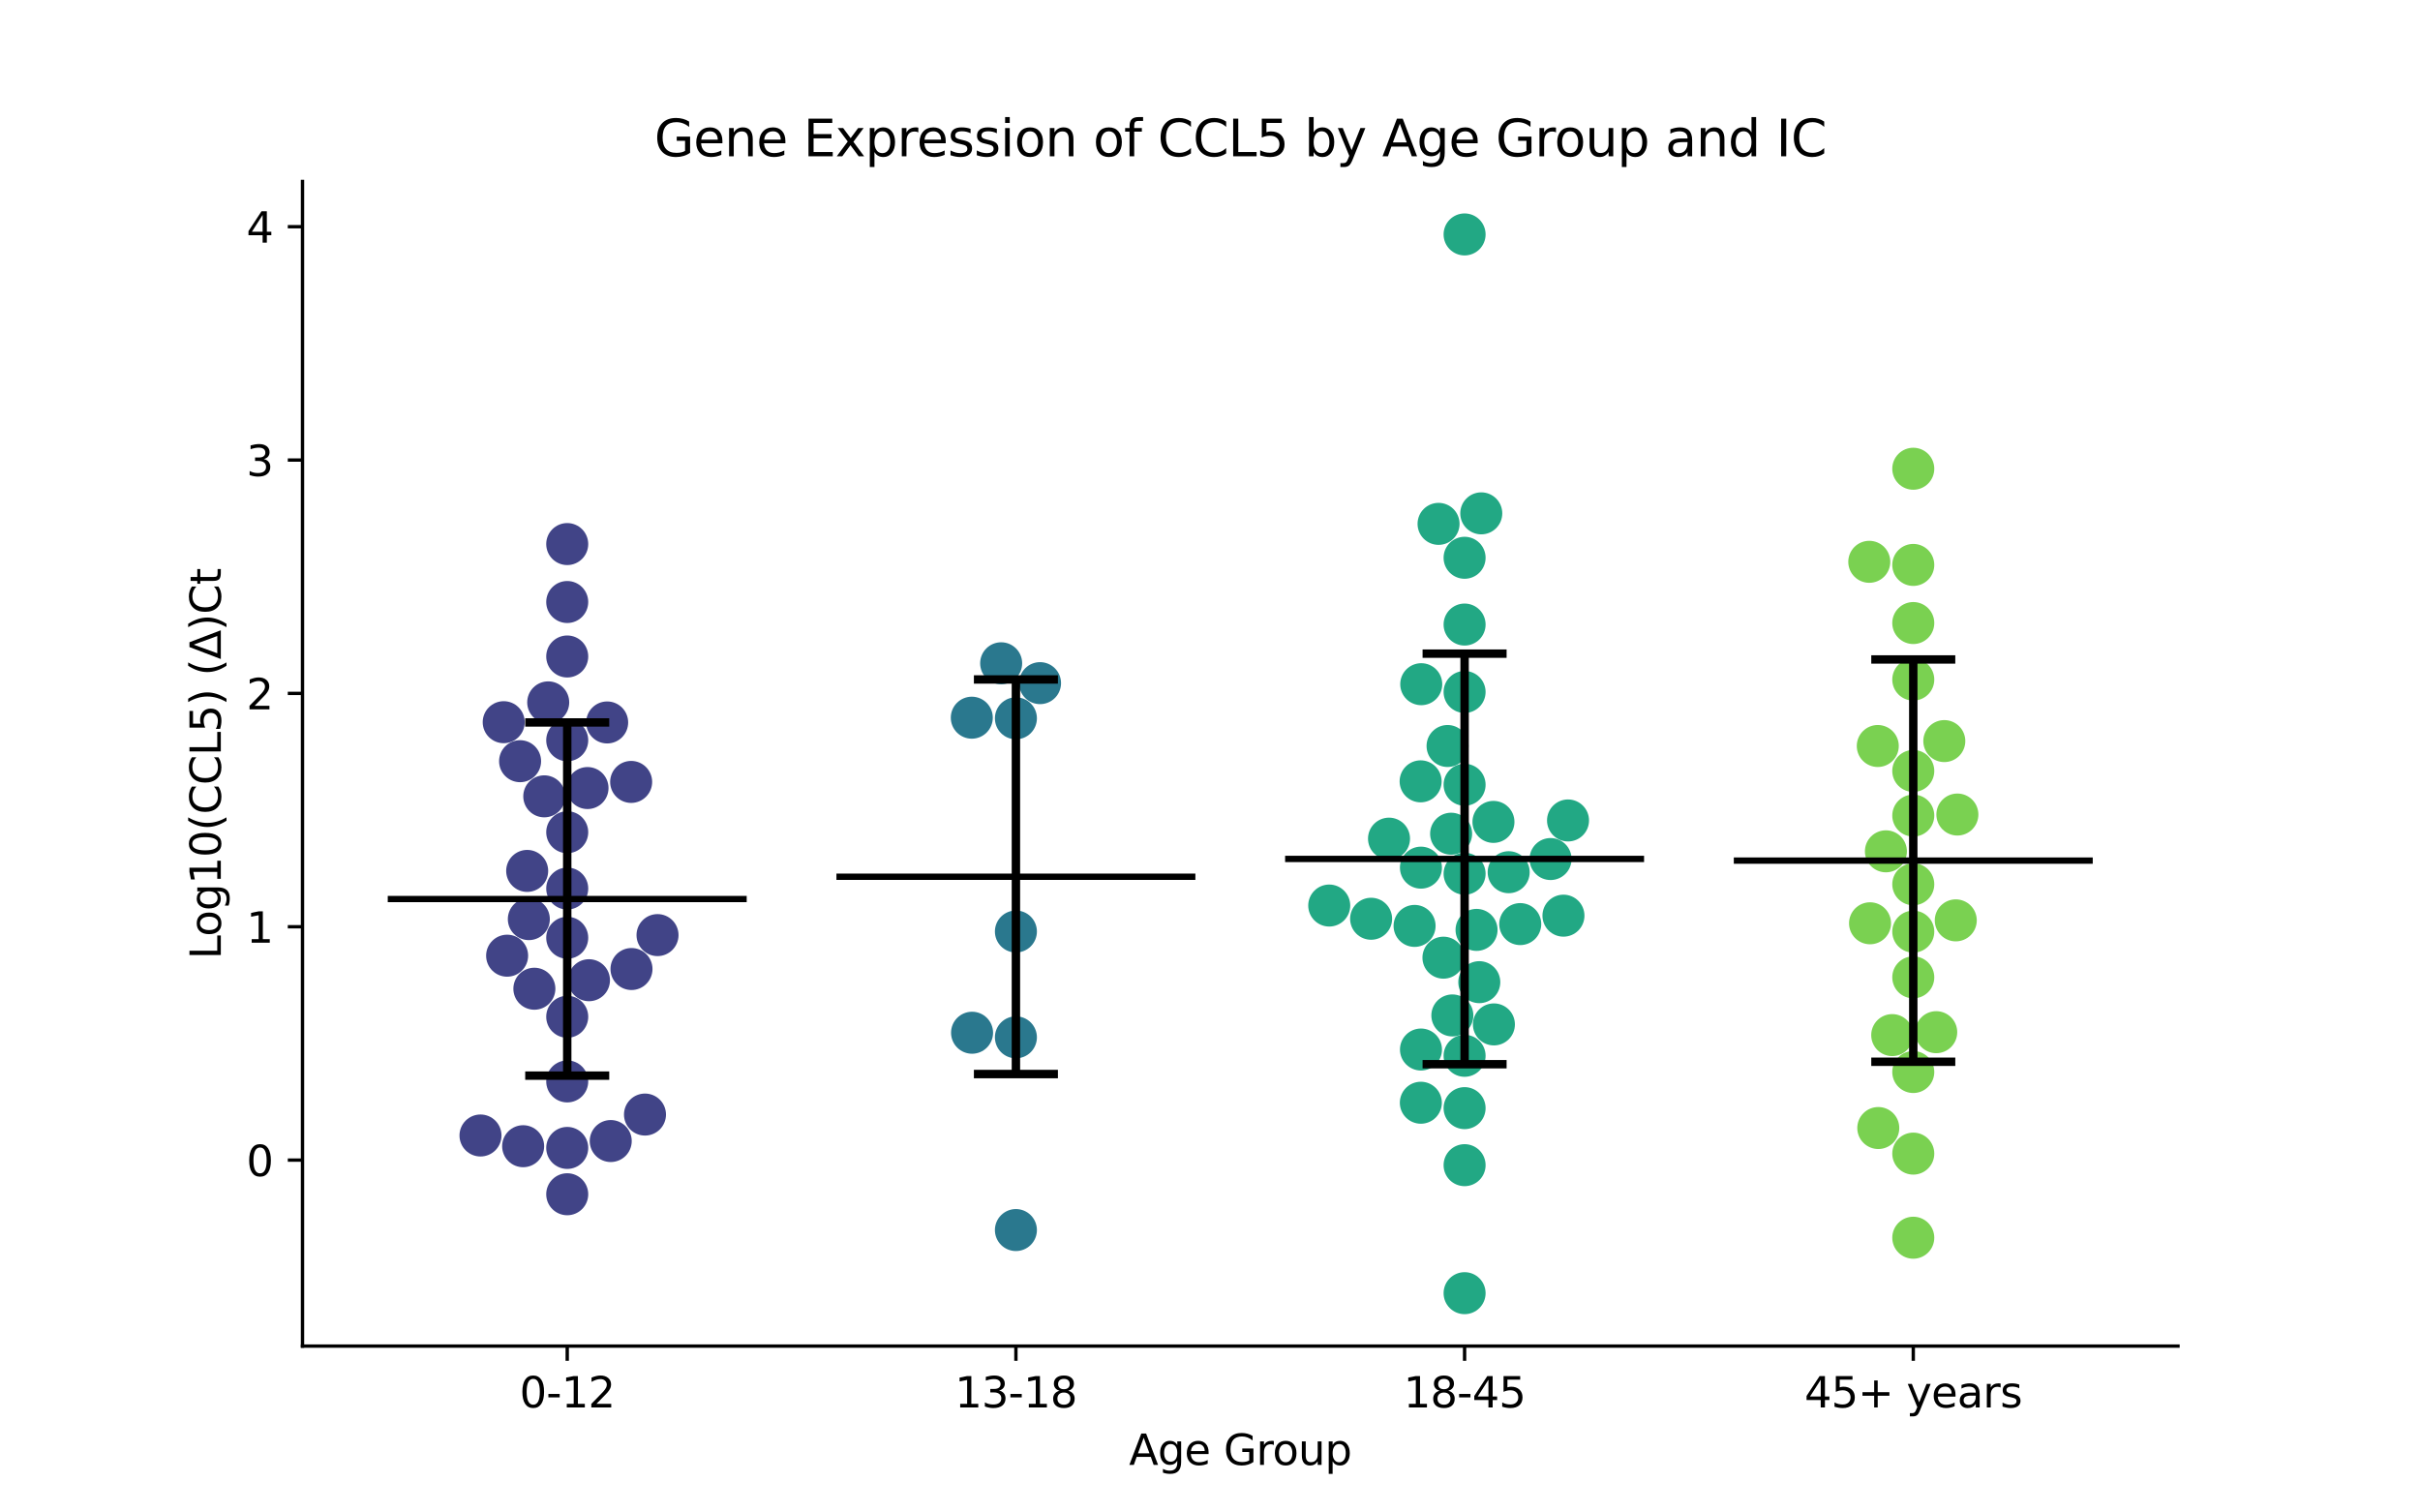 <?xml version="1.0" encoding="utf-8" standalone="no"?>
<!DOCTYPE svg PUBLIC "-//W3C//DTD SVG 1.1//EN"
  "http://www.w3.org/Graphics/SVG/1.1/DTD/svg11.dtd">
<svg xmlns:xlink="http://www.w3.org/1999/xlink" width="576pt" height="360pt" viewBox="0 0 576 360" xmlns="http://www.w3.org/2000/svg" version="1.1">
 <defs>
  <style type="text/css">*{stroke-linejoin: round; stroke-linecap: butt}</style>
 </defs>
 <g id="figure_1">
  <g id="patch_1">
   <path d="M 0 360 
L 576 360 
L 576 0 
L 0 0 
z
" style="fill: #ffffff"/>
  </g>
  <g id="axes_1">
   <g id="patch_2">
    <path d="M 72 320.4 
L 518.4 320.4 
L 518.4 43.2 
L 72 43.2 
z
" style="fill: #ffffff"/>
   </g>
   <g id="PathCollection_1">
    <defs>
     <path id="C0_0_b133e3d2c3" d="M 0 5 
C 1.326 5 2.598 4.473 3.536 3.536 
C 4.473 2.598 5 1.326 5 -0 
C 5 -1.326 4.473 -2.598 3.536 -3.536 
C 2.598 -4.473 1.326 -5 0 -5 
C -1.326 -5 -2.598 -4.473 -3.536 -3.536 
C -4.473 -2.598 -5 -1.326 -5 0 
C -5 1.326 -4.473 2.598 -3.536 3.536 
C -2.598 4.473 -1.326 5 0 5 
z
"/>
    </defs>
    <g clip-path="url(#p6024b5585a)">
     <use xlink:href="#C0_0_b133e3d2c3" x="135.009" y="273.229" style="fill: #414487"/>
    </g>
    <g clip-path="url(#p6024b5585a)">
     <use xlink:href="#C0_0_b133e3d2c3" x="129.546" y="189.543" style="fill: #414487"/>
    </g>
    <g clip-path="url(#p6024b5585a)">
     <use xlink:href="#C0_0_b133e3d2c3" x="139.839" y="187.571" style="fill: #414487"/>
    </g>
    <g clip-path="url(#p6024b5585a)">
     <use xlink:href="#C0_0_b133e3d2c3" x="135.009" y="242.011" style="fill: #414487"/>
    </g>
    <g clip-path="url(#p6024b5585a)">
     <use xlink:href="#C0_0_b133e3d2c3" x="150.306" y="230.646" style="fill: #414487"/>
    </g>
    <g clip-path="url(#p6024b5585a)">
     <use xlink:href="#C0_0_b133e3d2c3" x="124.517" y="272.82" style="fill: #414487"/>
    </g>
    <g clip-path="url(#p6024b5585a)">
     <use xlink:href="#C0_0_b133e3d2c3" x="135.009" y="198.083" style="fill: #414487"/>
    </g>
    <g clip-path="url(#p6024b5585a)">
     <use xlink:href="#C0_0_b133e3d2c3" x="153.518" y="265.285" style="fill: #414487"/>
    </g>
    <g clip-path="url(#p6024b5585a)">
     <use xlink:href="#C0_0_b133e3d2c3" x="114.365" y="270.269" style="fill: #414487"/>
    </g>
    <g clip-path="url(#p6024b5585a)">
     <use xlink:href="#C0_0_b133e3d2c3" x="135.009" y="129.499" style="fill: #414487"/>
    </g>
    <g clip-path="url(#p6024b5585a)">
     <use xlink:href="#C0_0_b133e3d2c3" x="135.009" y="156.255" style="fill: #414487"/>
    </g>
    <g clip-path="url(#p6024b5585a)">
     <use xlink:href="#C0_0_b133e3d2c3" x="135.009" y="223.207" style="fill: #414487"/>
    </g>
    <g clip-path="url(#p6024b5585a)">
     <use xlink:href="#C0_0_b133e3d2c3" x="125.478" y="207.294" style="fill: #414487"/>
    </g>
    <g clip-path="url(#p6024b5585a)">
     <use xlink:href="#C0_0_b133e3d2c3" x="140.186" y="233.311" style="fill: #414487"/>
    </g>
    <g clip-path="url(#p6024b5585a)">
     <use xlink:href="#C0_0_b133e3d2c3" x="127.189" y="235.337" style="fill: #414487"/>
    </g>
    <g clip-path="url(#p6024b5585a)">
     <use xlink:href="#C0_0_b133e3d2c3" x="135.009" y="143.291" style="fill: #414487"/>
    </g>
    <g clip-path="url(#p6024b5585a)">
     <use xlink:href="#C0_0_b133e3d2c3" x="135.009" y="176.203" style="fill: #414487"/>
    </g>
    <g clip-path="url(#p6024b5585a)">
     <use xlink:href="#C0_0_b133e3d2c3" x="130.485" y="167.178" style="fill: #414487"/>
    </g>
    <g clip-path="url(#p6024b5585a)">
     <use xlink:href="#C0_0_b133e3d2c3" x="135.009" y="257.399" style="fill: #414487"/>
    </g>
    <g clip-path="url(#p6024b5585a)">
     <use xlink:href="#C0_0_b133e3d2c3" x="135.009" y="211.491" style="fill: #414487"/>
    </g>
    <g clip-path="url(#p6024b5585a)">
     <use xlink:href="#C0_0_b133e3d2c3" x="145.366" y="271.588" style="fill: #414487"/>
    </g>
    <g clip-path="url(#p6024b5585a)">
     <use xlink:href="#C0_0_b133e3d2c3" x="135.009" y="284.255" style="fill: #414487"/>
    </g>
    <g clip-path="url(#p6024b5585a)">
     <use xlink:href="#C0_0_b133e3d2c3" x="156.501" y="222.572" style="fill: #414487"/>
    </g>
    <g clip-path="url(#p6024b5585a)">
     <use xlink:href="#C0_0_b133e3d2c3" x="144.515" y="171.956" style="fill: #414487"/>
    </g>
    <g clip-path="url(#p6024b5585a)">
     <use xlink:href="#C0_0_b133e3d2c3" x="123.789" y="181.18" style="fill: #414487"/>
    </g>
    <g clip-path="url(#p6024b5585a)">
     <use xlink:href="#C0_0_b133e3d2c3" x="120.703" y="227.473" style="fill: #414487"/>
    </g>
    <g clip-path="url(#p6024b5585a)">
     <use xlink:href="#C0_0_b133e3d2c3" x="150.227" y="186.112" style="fill: #414487"/>
    </g>
    <g clip-path="url(#p6024b5585a)">
     <use xlink:href="#C0_0_b133e3d2c3" x="125.872" y="218.769" style="fill: #414487"/>
    </g>
    <g clip-path="url(#p6024b5585a)">
     <use xlink:href="#C0_0_b133e3d2c3" x="119.891" y="171.895" style="fill: #414487"/>
    </g>
   </g>
   <g id="PathCollection_2">
    <defs>
     <path id="C1_0_d44cf9d98b" d="M 0 5 
C 1.326 5 2.598 4.473 3.536 3.536 
C 4.473 2.598 5 1.326 5 -0 
C 5 -1.326 4.473 -2.598 3.536 -3.536 
C 2.598 -4.473 1.326 -5 0 -5 
C -1.326 -5 -2.598 -4.473 -3.536 -3.536 
C -4.473 -2.598 -5 -1.326 -5 0 
C -5 1.326 -4.473 2.598 -3.536 3.536 
C -2.598 4.473 -1.326 5 0 5 
z
"/>
    </defs>
    <g clip-path="url(#p6024b5585a)">
     <use xlink:href="#C1_0_d44cf9d98b" x="247.546" y="162.601" style="fill: #2a788e"/>
    </g>
    <g clip-path="url(#p6024b5585a)">
     <use xlink:href="#C1_0_d44cf9d98b" x="231.304" y="170.825" style="fill: #2a788e"/>
    </g>
    <g clip-path="url(#p6024b5585a)">
     <use xlink:href="#C1_0_d44cf9d98b" x="238.293" y="157.875" style="fill: #2a788e"/>
    </g>
    <g clip-path="url(#p6024b5585a)">
     <use xlink:href="#C1_0_d44cf9d98b" x="241.803" y="170.972" style="fill: #2a788e"/>
    </g>
    <g clip-path="url(#p6024b5585a)">
     <use xlink:href="#C1_0_d44cf9d98b" x="241.803" y="246.903" style="fill: #2a788e"/>
    </g>
    <g clip-path="url(#p6024b5585a)">
     <use xlink:href="#C1_0_d44cf9d98b" x="231.366" y="245.81" style="fill: #2a788e"/>
    </g>
    <g clip-path="url(#p6024b5585a)">
     <use xlink:href="#C1_0_d44cf9d98b" x="241.803" y="221.716" style="fill: #2a788e"/>
    </g>
    <g clip-path="url(#p6024b5585a)">
     <use xlink:href="#C1_0_d44cf9d98b" x="241.803" y="292.776" style="fill: #2a788e"/>
    </g>
   </g>
   <g id="PathCollection_3">
    <defs>
     <path id="C2_0_36fca65b57" d="M 0 5 
C 1.326 5 2.598 4.473 3.536 3.536 
C 4.473 2.598 5 1.326 5 -0 
C 5 -1.326 4.473 -2.598 3.536 -3.536 
C 2.598 -4.473 1.326 -5 0 -5 
C -1.326 -5 -2.598 -4.473 -3.536 -3.536 
C -4.473 -2.598 -5 -1.326 -5 0 
C -5 1.326 -4.473 2.598 -3.536 3.536 
C -2.598 4.473 -1.326 5 0 5 
z
"/>
    </defs>
    <g clip-path="url(#p6024b5585a)">
     <use xlink:href="#C2_0_36fca65b57" x="355.466" y="195.629" style="fill: #22a884"/>
    </g>
    <g clip-path="url(#p6024b5585a)">
     <use xlink:href="#C2_0_36fca65b57" x="345.684" y="241.693" style="fill: #22a884"/>
    </g>
    <g clip-path="url(#p6024b5585a)">
     <use xlink:href="#C2_0_36fca65b57" x="359.09" y="207.602" style="fill: #22a884"/>
    </g>
    <g clip-path="url(#p6024b5585a)">
     <use xlink:href="#C2_0_36fca65b57" x="355.576" y="243.829" style="fill: #22a884"/>
    </g>
    <g clip-path="url(#p6024b5585a)">
     <use xlink:href="#C2_0_36fca65b57" x="352.567" y="122.188" style="fill: #22a884"/>
    </g>
    <g clip-path="url(#p6024b5585a)">
     <use xlink:href="#C2_0_36fca65b57" x="348.597" y="132.762" style="fill: #22a884"/>
    </g>
    <g clip-path="url(#p6024b5585a)">
     <use xlink:href="#C2_0_36fca65b57" x="348.597" y="186.787" style="fill: #22a884"/>
    </g>
    <g clip-path="url(#p6024b5585a)">
     <use xlink:href="#C2_0_36fca65b57" x="372.129" y="217.946" style="fill: #22a884"/>
    </g>
    <g clip-path="url(#p6024b5585a)">
     <use xlink:href="#C2_0_36fca65b57" x="348.597" y="251.3" style="fill: #22a884"/>
    </g>
    <g clip-path="url(#p6024b5585a)">
     <use xlink:href="#C2_0_36fca65b57" x="338.208" y="206.516" style="fill: #22a884"/>
    </g>
    <g clip-path="url(#p6024b5585a)">
     <use xlink:href="#C2_0_36fca65b57" x="352.096" y="233.774" style="fill: #22a884"/>
    </g>
    <g clip-path="url(#p6024b5585a)">
     <use xlink:href="#C2_0_36fca65b57" x="345.39" y="198.441" style="fill: #22a884"/>
    </g>
    <g clip-path="url(#p6024b5585a)">
     <use xlink:href="#C2_0_36fca65b57" x="361.842" y="219.951" style="fill: #22a884"/>
    </g>
    <g clip-path="url(#p6024b5585a)">
     <use xlink:href="#C2_0_36fca65b57" x="336.694" y="220.383" style="fill: #22a884"/>
    </g>
    <g clip-path="url(#p6024b5585a)">
     <use xlink:href="#C2_0_36fca65b57" x="338.184" y="262.472" style="fill: #22a884"/>
    </g>
    <g clip-path="url(#p6024b5585a)">
     <use xlink:href="#C2_0_36fca65b57" x="343.565" y="227.945" style="fill: #22a884"/>
    </g>
    <g clip-path="url(#p6024b5585a)">
     <use xlink:href="#C2_0_36fca65b57" x="316.38" y="215.536" style="fill: #22a884"/>
    </g>
    <g clip-path="url(#p6024b5585a)">
     <use xlink:href="#C2_0_36fca65b57" x="338.132" y="185.975" style="fill: #22a884"/>
    </g>
    <g clip-path="url(#p6024b5585a)">
     <use xlink:href="#C2_0_36fca65b57" x="348.597" y="207.964" style="fill: #22a884"/>
    </g>
    <g clip-path="url(#p6024b5585a)">
     <use xlink:href="#C2_0_36fca65b57" x="348.597" y="263.756" style="fill: #22a884"/>
    </g>
    <g clip-path="url(#p6024b5585a)">
     <use xlink:href="#C2_0_36fca65b57" x="326.347" y="218.682" style="fill: #22a884"/>
    </g>
    <g clip-path="url(#p6024b5585a)">
     <use xlink:href="#C2_0_36fca65b57" x="348.597" y="164.703" style="fill: #22a884"/>
    </g>
    <g clip-path="url(#p6024b5585a)">
     <use xlink:href="#C2_0_36fca65b57" x="338.279" y="162.852" style="fill: #22a884"/>
    </g>
    <g clip-path="url(#p6024b5585a)">
     <use xlink:href="#C2_0_36fca65b57" x="351.443" y="221.333" style="fill: #22a884"/>
    </g>
    <g clip-path="url(#p6024b5585a)">
     <use xlink:href="#C2_0_36fca65b57" x="338.215" y="249.808" style="fill: #22a884"/>
    </g>
    <g clip-path="url(#p6024b5585a)">
     <use xlink:href="#C2_0_36fca65b57" x="348.597" y="148.655" style="fill: #22a884"/>
    </g>
    <g clip-path="url(#p6024b5585a)">
     <use xlink:href="#C2_0_36fca65b57" x="348.597" y="277.333" style="fill: #22a884"/>
    </g>
    <g clip-path="url(#p6024b5585a)">
     <use xlink:href="#C2_0_36fca65b57" x="369.061" y="204.468" style="fill: #22a884"/>
    </g>
    <g clip-path="url(#p6024b5585a)">
     <use xlink:href="#C2_0_36fca65b57" x="342.4" y="124.689" style="fill: #22a884"/>
    </g>
    <g clip-path="url(#p6024b5585a)">
     <use xlink:href="#C2_0_36fca65b57" x="348.597" y="307.8" style="fill: #22a884"/>
    </g>
    <g clip-path="url(#p6024b5585a)">
     <use xlink:href="#C2_0_36fca65b57" x="344.543" y="177.562" style="fill: #22a884"/>
    </g>
    <g clip-path="url(#p6024b5585a)">
     <use xlink:href="#C2_0_36fca65b57" x="373.216" y="195.284" style="fill: #22a884"/>
    </g>
    <g clip-path="url(#p6024b5585a)">
     <use xlink:href="#C2_0_36fca65b57" x="330.609" y="199.615" style="fill: #22a884"/>
    </g>
    <g clip-path="url(#p6024b5585a)">
     <use xlink:href="#C2_0_36fca65b57" x="348.597" y="55.8" style="fill: #22a884"/>
    </g>
   </g>
   <g id="PathCollection_4">
    <defs>
     <path id="C3_0_6e0931cce4" d="M 0 5 
C 1.326 5 2.598 4.473 3.536 3.536 
C 4.473 2.598 5 1.326 5 -0 
C 5 -1.326 4.473 -2.598 3.536 -3.536 
C 2.598 -4.473 1.326 -5 0 -5 
C -1.326 -5 -2.598 -4.473 -3.536 -3.536 
C -4.473 -2.598 -5 -1.326 -5 0 
C -5 1.326 -4.473 2.598 -3.536 3.536 
C -2.598 4.473 -1.326 5 0 5 
z
"/>
    </defs>
    <g clip-path="url(#p6024b5585a)">
     <use xlink:href="#C3_0_6e0931cce4" x="455.391" y="255.161" style="fill: #7ad151"/>
    </g>
    <g clip-path="url(#p6024b5585a)">
     <use xlink:href="#C3_0_6e0931cce4" x="465.888" y="193.876" style="fill: #7ad151"/>
    </g>
    <g clip-path="url(#p6024b5585a)">
     <use xlink:href="#C3_0_6e0931cce4" x="450.379" y="246.374" style="fill: #7ad151"/>
    </g>
    <g clip-path="url(#p6024b5585a)">
     <use xlink:href="#C3_0_6e0931cce4" x="446.943" y="177.562" style="fill: #7ad151"/>
    </g>
    <g clip-path="url(#p6024b5585a)">
     <use xlink:href="#C3_0_6e0931cce4" x="455.391" y="148.296" style="fill: #7ad151"/>
    </g>
    <g clip-path="url(#p6024b5585a)">
     <use xlink:href="#C3_0_6e0931cce4" x="455.391" y="221.746" style="fill: #7ad151"/>
    </g>
    <g clip-path="url(#p6024b5585a)">
     <use xlink:href="#C3_0_6e0931cce4" x="455.391" y="194.122" style="fill: #7ad151"/>
    </g>
    <g clip-path="url(#p6024b5585a)">
     <use xlink:href="#C3_0_6e0931cce4" x="444.92" y="133.722" style="fill: #7ad151"/>
    </g>
    <g clip-path="url(#p6024b5585a)">
     <use xlink:href="#C3_0_6e0931cce4" x="447.064" y="268.491" style="fill: #7ad151"/>
    </g>
    <g clip-path="url(#p6024b5585a)">
     <use xlink:href="#C3_0_6e0931cce4" x="462.778" y="176.393" style="fill: #7ad151"/>
    </g>
    <g clip-path="url(#p6024b5585a)">
     <use xlink:href="#C3_0_6e0931cce4" x="455.391" y="210.475" style="fill: #7ad151"/>
    </g>
    <g clip-path="url(#p6024b5585a)">
     <use xlink:href="#C3_0_6e0931cce4" x="465.507" y="219.064" style="fill: #7ad151"/>
    </g>
    <g clip-path="url(#p6024b5585a)">
     <use xlink:href="#C3_0_6e0931cce4" x="455.391" y="274.582" style="fill: #7ad151"/>
    </g>
    <g clip-path="url(#p6024b5585a)">
     <use xlink:href="#C3_0_6e0931cce4" x="455.391" y="232.626" style="fill: #7ad151"/>
    </g>
    <g clip-path="url(#p6024b5585a)">
     <use xlink:href="#C3_0_6e0931cce4" x="460.854" y="245.68" style="fill: #7ad151"/>
    </g>
    <g clip-path="url(#p6024b5585a)">
     <use xlink:href="#C3_0_6e0931cce4" x="445.1" y="219.76" style="fill: #7ad151"/>
    </g>
    <g clip-path="url(#p6024b5585a)">
     <use xlink:href="#C3_0_6e0931cce4" x="455.391" y="294.601" style="fill: #7ad151"/>
    </g>
    <g clip-path="url(#p6024b5585a)">
     <use xlink:href="#C3_0_6e0931cce4" x="455.391" y="183.5" style="fill: #7ad151"/>
    </g>
    <g clip-path="url(#p6024b5585a)">
     <use xlink:href="#C3_0_6e0931cce4" x="455.391" y="161.753" style="fill: #7ad151"/>
    </g>
    <g clip-path="url(#p6024b5585a)">
     <use xlink:href="#C3_0_6e0931cce4" x="455.391" y="111.57" style="fill: #7ad151"/>
    </g>
    <g clip-path="url(#p6024b5585a)">
     <use xlink:href="#C3_0_6e0931cce4" x="448.877" y="202.632" style="fill: #7ad151"/>
    </g>
    <g clip-path="url(#p6024b5585a)">
     <use xlink:href="#C3_0_6e0931cce4" x="455.391" y="134.462" style="fill: #7ad151"/>
    </g>
   </g>
   <g id="matplotlib.axis_1">
    <g id="xtick_1">
     <g id="line2d_1">
      <defs>
       <path id="md346df1f11" d="M 0 0 
L 0 3.5 
" style="stroke: #000000; stroke-width: 0.8"/>
      </defs>
      <g>
       <use xlink:href="#md346df1f11" x="135.009" y="320.4" style="stroke: #000000; stroke-width: 0.8"/>
      </g>
     </g>
     <g id="text_1">
      <!-- 0-12 -->
      <g transform="translate(123.661 334.998) scale(0.1 -0.1)">
       <defs>
        <path id="DejaVuSans-30" d="M 2034 4250 
Q 1547 4250 1301 3770 
Q 1056 3291 1056 2328 
Q 1056 1369 1301 889 
Q 1547 409 2034 409 
Q 2525 409 2770 889 
Q 3016 1369 3016 2328 
Q 3016 3291 2770 3770 
Q 2525 4250 2034 4250 
z
M 2034 4750 
Q 2819 4750 3233 4129 
Q 3647 3509 3647 2328 
Q 3647 1150 3233 529 
Q 2819 -91 2034 -91 
Q 1250 -91 836 529 
Q 422 1150 422 2328 
Q 422 3509 836 4129 
Q 1250 4750 2034 4750 
z
" transform="scale(0.016)"/>
        <path id="DejaVuSans-2d" d="M 313 2009 
L 1997 2009 
L 1997 1497 
L 313 1497 
L 313 2009 
z
" transform="scale(0.016)"/>
        <path id="DejaVuSans-31" d="M 794 531 
L 1825 531 
L 1825 4091 
L 703 3866 
L 703 4441 
L 1819 4666 
L 2450 4666 
L 2450 531 
L 3481 531 
L 3481 0 
L 794 0 
L 794 531 
z
" transform="scale(0.016)"/>
        <path id="DejaVuSans-32" d="M 1228 531 
L 3431 531 
L 3431 0 
L 469 0 
L 469 531 
Q 828 903 1448 1529 
Q 2069 2156 2228 2338 
Q 2531 2678 2651 2914 
Q 2772 3150 2772 3378 
Q 2772 3750 2511 3984 
Q 2250 4219 1831 4219 
Q 1534 4219 1204 4116 
Q 875 4013 500 3803 
L 500 4441 
Q 881 4594 1212 4672 
Q 1544 4750 1819 4750 
Q 2544 4750 2975 4387 
Q 3406 4025 3406 3419 
Q 3406 3131 3298 2873 
Q 3191 2616 2906 2266 
Q 2828 2175 2409 1742 
Q 1991 1309 1228 531 
z
" transform="scale(0.016)"/>
       </defs>
       <use xlink:href="#DejaVuSans-30"/>
       <use xlink:href="#DejaVuSans-2d" x="63.623"/>
       <use xlink:href="#DejaVuSans-31" x="99.707"/>
       <use xlink:href="#DejaVuSans-32" x="163.33"/>
      </g>
     </g>
    </g>
    <g id="xtick_2">
     <g id="line2d_2">
      <g>
       <use xlink:href="#md346df1f11" x="241.803" y="320.4" style="stroke: #000000; stroke-width: 0.8"/>
      </g>
     </g>
     <g id="text_2">
      <!-- 13-18 -->
      <g transform="translate(227.274 334.998) scale(0.1 -0.1)">
       <defs>
        <path id="DejaVuSans-33" d="M 2597 2516 
Q 3050 2419 3304 2112 
Q 3559 1806 3559 1356 
Q 3559 666 3084 287 
Q 2609 -91 1734 -91 
Q 1441 -91 1130 -33 
Q 819 25 488 141 
L 488 750 
Q 750 597 1062 519 
Q 1375 441 1716 441 
Q 2309 441 2620 675 
Q 2931 909 2931 1356 
Q 2931 1769 2642 2001 
Q 2353 2234 1838 2234 
L 1294 2234 
L 1294 2753 
L 1863 2753 
Q 2328 2753 2575 2939 
Q 2822 3125 2822 3475 
Q 2822 3834 2567 4026 
Q 2313 4219 1838 4219 
Q 1578 4219 1281 4162 
Q 984 4106 628 3988 
L 628 4550 
Q 988 4650 1302 4700 
Q 1616 4750 1894 4750 
Q 2613 4750 3031 4423 
Q 3450 4097 3450 3541 
Q 3450 3153 3228 2886 
Q 3006 2619 2597 2516 
z
" transform="scale(0.016)"/>
        <path id="DejaVuSans-38" d="M 2034 2216 
Q 1584 2216 1326 1975 
Q 1069 1734 1069 1313 
Q 1069 891 1326 650 
Q 1584 409 2034 409 
Q 2484 409 2743 651 
Q 3003 894 3003 1313 
Q 3003 1734 2745 1975 
Q 2488 2216 2034 2216 
z
M 1403 2484 
Q 997 2584 770 2862 
Q 544 3141 544 3541 
Q 544 4100 942 4425 
Q 1341 4750 2034 4750 
Q 2731 4750 3128 4425 
Q 3525 4100 3525 3541 
Q 3525 3141 3298 2862 
Q 3072 2584 2669 2484 
Q 3125 2378 3379 2068 
Q 3634 1759 3634 1313 
Q 3634 634 3220 271 
Q 2806 -91 2034 -91 
Q 1263 -91 848 271 
Q 434 634 434 1313 
Q 434 1759 690 2068 
Q 947 2378 1403 2484 
z
M 1172 3481 
Q 1172 3119 1398 2916 
Q 1625 2713 2034 2713 
Q 2441 2713 2670 2916 
Q 2900 3119 2900 3481 
Q 2900 3844 2670 4047 
Q 2441 4250 2034 4250 
Q 1625 4250 1398 4047 
Q 1172 3844 1172 3481 
z
" transform="scale(0.016)"/>
       </defs>
       <use xlink:href="#DejaVuSans-31"/>
       <use xlink:href="#DejaVuSans-33" x="63.623"/>
       <use xlink:href="#DejaVuSans-2d" x="127.246"/>
       <use xlink:href="#DejaVuSans-31" x="163.33"/>
       <use xlink:href="#DejaVuSans-38" x="226.953"/>
      </g>
     </g>
    </g>
    <g id="xtick_3">
     <g id="line2d_3">
      <g>
       <use xlink:href="#md346df1f11" x="348.597" y="320.4" style="stroke: #000000; stroke-width: 0.8"/>
      </g>
     </g>
     <g id="text_3">
      <!-- 18-45 -->
      <g transform="translate(334.068 334.998) scale(0.1 -0.1)">
       <defs>
        <path id="DejaVuSans-34" d="M 2419 4116 
L 825 1625 
L 2419 1625 
L 2419 4116 
z
M 2253 4666 
L 3047 4666 
L 3047 1625 
L 3713 1625 
L 3713 1100 
L 3047 1100 
L 3047 0 
L 2419 0 
L 2419 1100 
L 313 1100 
L 313 1709 
L 2253 4666 
z
" transform="scale(0.016)"/>
        <path id="DejaVuSans-35" d="M 691 4666 
L 3169 4666 
L 3169 4134 
L 1269 4134 
L 1269 2991 
Q 1406 3038 1543 3061 
Q 1681 3084 1819 3084 
Q 2600 3084 3056 2656 
Q 3513 2228 3513 1497 
Q 3513 744 3044 326 
Q 2575 -91 1722 -91 
Q 1428 -91 1123 -41 
Q 819 9 494 109 
L 494 744 
Q 775 591 1075 516 
Q 1375 441 1709 441 
Q 2250 441 2565 725 
Q 2881 1009 2881 1497 
Q 2881 1984 2565 2268 
Q 2250 2553 1709 2553 
Q 1456 2553 1204 2497 
Q 953 2441 691 2322 
L 691 4666 
z
" transform="scale(0.016)"/>
       </defs>
       <use xlink:href="#DejaVuSans-31"/>
       <use xlink:href="#DejaVuSans-38" x="63.623"/>
       <use xlink:href="#DejaVuSans-2d" x="127.246"/>
       <use xlink:href="#DejaVuSans-34" x="163.33"/>
       <use xlink:href="#DejaVuSans-35" x="226.953"/>
      </g>
     </g>
    </g>
    <g id="xtick_4">
     <g id="line2d_4">
      <g>
       <use xlink:href="#md346df1f11" x="455.391" y="320.4" style="stroke: #000000; stroke-width: 0.8"/>
      </g>
     </g>
     <g id="text_4">
      <!-- 45+ years -->
      <g transform="translate(429.49 334.998) scale(0.1 -0.1)">
       <defs>
        <path id="DejaVuSans-2b" d="M 2944 4013 
L 2944 2272 
L 4684 2272 
L 4684 1741 
L 2944 1741 
L 2944 0 
L 2419 0 
L 2419 1741 
L 678 1741 
L 678 2272 
L 2419 2272 
L 2419 4013 
L 2944 4013 
z
" transform="scale(0.016)"/>
        <path id="DejaVuSans-20" transform="scale(0.016)"/>
        <path id="DejaVuSans-79" d="M 2059 -325 
Q 1816 -950 1584 -1140 
Q 1353 -1331 966 -1331 
L 506 -1331 
L 506 -850 
L 844 -850 
Q 1081 -850 1212 -737 
Q 1344 -625 1503 -206 
L 1606 56 
L 191 3500 
L 800 3500 
L 1894 763 
L 2988 3500 
L 3597 3500 
L 2059 -325 
z
" transform="scale(0.016)"/>
        <path id="DejaVuSans-65" d="M 3597 1894 
L 3597 1613 
L 953 1613 
Q 991 1019 1311 708 
Q 1631 397 2203 397 
Q 2534 397 2845 478 
Q 3156 559 3463 722 
L 3463 178 
Q 3153 47 2828 -22 
Q 2503 -91 2169 -91 
Q 1331 -91 842 396 
Q 353 884 353 1716 
Q 353 2575 817 3079 
Q 1281 3584 2069 3584 
Q 2775 3584 3186 3129 
Q 3597 2675 3597 1894 
z
M 3022 2063 
Q 3016 2534 2758 2815 
Q 2500 3097 2075 3097 
Q 1594 3097 1305 2825 
Q 1016 2553 972 2059 
L 3022 2063 
z
" transform="scale(0.016)"/>
        <path id="DejaVuSans-61" d="M 2194 1759 
Q 1497 1759 1228 1600 
Q 959 1441 959 1056 
Q 959 750 1161 570 
Q 1363 391 1709 391 
Q 2188 391 2477 730 
Q 2766 1069 2766 1631 
L 2766 1759 
L 2194 1759 
z
M 3341 1997 
L 3341 0 
L 2766 0 
L 2766 531 
Q 2569 213 2275 61 
Q 1981 -91 1556 -91 
Q 1019 -91 701 211 
Q 384 513 384 1019 
Q 384 1609 779 1909 
Q 1175 2209 1959 2209 
L 2766 2209 
L 2766 2266 
Q 2766 2663 2505 2880 
Q 2244 3097 1772 3097 
Q 1472 3097 1187 3025 
Q 903 2953 641 2809 
L 641 3341 
Q 956 3463 1253 3523 
Q 1550 3584 1831 3584 
Q 2591 3584 2966 3190 
Q 3341 2797 3341 1997 
z
" transform="scale(0.016)"/>
        <path id="DejaVuSans-72" d="M 2631 2963 
Q 2534 3019 2420 3045 
Q 2306 3072 2169 3072 
Q 1681 3072 1420 2755 
Q 1159 2438 1159 1844 
L 1159 0 
L 581 0 
L 581 3500 
L 1159 3500 
L 1159 2956 
Q 1341 3275 1631 3429 
Q 1922 3584 2338 3584 
Q 2397 3584 2469 3576 
Q 2541 3569 2628 3553 
L 2631 2963 
z
" transform="scale(0.016)"/>
        <path id="DejaVuSans-73" d="M 2834 3397 
L 2834 2853 
Q 2591 2978 2328 3040 
Q 2066 3103 1784 3103 
Q 1356 3103 1142 2972 
Q 928 2841 928 2578 
Q 928 2378 1081 2264 
Q 1234 2150 1697 2047 
L 1894 2003 
Q 2506 1872 2764 1633 
Q 3022 1394 3022 966 
Q 3022 478 2636 193 
Q 2250 -91 1575 -91 
Q 1294 -91 989 -36 
Q 684 19 347 128 
L 347 722 
Q 666 556 975 473 
Q 1284 391 1588 391 
Q 1994 391 2212 530 
Q 2431 669 2431 922 
Q 2431 1156 2273 1281 
Q 2116 1406 1581 1522 
L 1381 1569 
Q 847 1681 609 1914 
Q 372 2147 372 2553 
Q 372 3047 722 3315 
Q 1072 3584 1716 3584 
Q 2034 3584 2315 3537 
Q 2597 3491 2834 3397 
z
" transform="scale(0.016)"/>
       </defs>
       <use xlink:href="#DejaVuSans-34"/>
       <use xlink:href="#DejaVuSans-35" x="63.623"/>
       <use xlink:href="#DejaVuSans-2b" x="127.246"/>
       <use xlink:href="#DejaVuSans-20" x="211.035"/>
       <use xlink:href="#DejaVuSans-79" x="242.822"/>
       <use xlink:href="#DejaVuSans-65" x="302.002"/>
       <use xlink:href="#DejaVuSans-61" x="363.525"/>
       <use xlink:href="#DejaVuSans-72" x="424.805"/>
       <use xlink:href="#DejaVuSans-73" x="465.918"/>
      </g>
     </g>
    </g>
    <g id="text_5">
     <!-- Age Group -->
     <g transform="translate(268.72 348.677) scale(0.1 -0.1)">
      <defs>
       <path id="DejaVuSans-41" d="M 2188 4044 
L 1331 1722 
L 3047 1722 
L 2188 4044 
z
M 1831 4666 
L 2547 4666 
L 4325 0 
L 3669 0 
L 3244 1197 
L 1141 1197 
L 716 0 
L 50 0 
L 1831 4666 
z
" transform="scale(0.016)"/>
       <path id="DejaVuSans-67" d="M 2906 1791 
Q 2906 2416 2648 2759 
Q 2391 3103 1925 3103 
Q 1463 3103 1205 2759 
Q 947 2416 947 1791 
Q 947 1169 1205 825 
Q 1463 481 1925 481 
Q 2391 481 2648 825 
Q 2906 1169 2906 1791 
z
M 3481 434 
Q 3481 -459 3084 -895 
Q 2688 -1331 1869 -1331 
Q 1566 -1331 1297 -1286 
Q 1028 -1241 775 -1147 
L 775 -588 
Q 1028 -725 1275 -790 
Q 1522 -856 1778 -856 
Q 2344 -856 2625 -561 
Q 2906 -266 2906 331 
L 2906 616 
Q 2728 306 2450 153 
Q 2172 0 1784 0 
Q 1141 0 747 490 
Q 353 981 353 1791 
Q 353 2603 747 3093 
Q 1141 3584 1784 3584 
Q 2172 3584 2450 3431 
Q 2728 3278 2906 2969 
L 2906 3500 
L 3481 3500 
L 3481 434 
z
" transform="scale(0.016)"/>
       <path id="DejaVuSans-47" d="M 3809 666 
L 3809 1919 
L 2778 1919 
L 2778 2438 
L 4434 2438 
L 4434 434 
Q 4069 175 3628 42 
Q 3188 -91 2688 -91 
Q 1594 -91 976 548 
Q 359 1188 359 2328 
Q 359 3472 976 4111 
Q 1594 4750 2688 4750 
Q 3144 4750 3555 4637 
Q 3966 4525 4313 4306 
L 4313 3634 
Q 3963 3931 3569 4081 
Q 3175 4231 2741 4231 
Q 1884 4231 1454 3753 
Q 1025 3275 1025 2328 
Q 1025 1384 1454 906 
Q 1884 428 2741 428 
Q 3075 428 3337 486 
Q 3600 544 3809 666 
z
" transform="scale(0.016)"/>
       <path id="DejaVuSans-6f" d="M 1959 3097 
Q 1497 3097 1228 2736 
Q 959 2375 959 1747 
Q 959 1119 1226 758 
Q 1494 397 1959 397 
Q 2419 397 2687 759 
Q 2956 1122 2956 1747 
Q 2956 2369 2687 2733 
Q 2419 3097 1959 3097 
z
M 1959 3584 
Q 2709 3584 3137 3096 
Q 3566 2609 3566 1747 
Q 3566 888 3137 398 
Q 2709 -91 1959 -91 
Q 1206 -91 779 398 
Q 353 888 353 1747 
Q 353 2609 779 3096 
Q 1206 3584 1959 3584 
z
" transform="scale(0.016)"/>
       <path id="DejaVuSans-75" d="M 544 1381 
L 544 3500 
L 1119 3500 
L 1119 1403 
Q 1119 906 1312 657 
Q 1506 409 1894 409 
Q 2359 409 2629 706 
Q 2900 1003 2900 1516 
L 2900 3500 
L 3475 3500 
L 3475 0 
L 2900 0 
L 2900 538 
Q 2691 219 2414 64 
Q 2138 -91 1772 -91 
Q 1169 -91 856 284 
Q 544 659 544 1381 
z
M 1991 3584 
L 1991 3584 
z
" transform="scale(0.016)"/>
       <path id="DejaVuSans-70" d="M 1159 525 
L 1159 -1331 
L 581 -1331 
L 581 3500 
L 1159 3500 
L 1159 2969 
Q 1341 3281 1617 3432 
Q 1894 3584 2278 3584 
Q 2916 3584 3314 3078 
Q 3713 2572 3713 1747 
Q 3713 922 3314 415 
Q 2916 -91 2278 -91 
Q 1894 -91 1617 61 
Q 1341 213 1159 525 
z
M 3116 1747 
Q 3116 2381 2855 2742 
Q 2594 3103 2138 3103 
Q 1681 3103 1420 2742 
Q 1159 2381 1159 1747 
Q 1159 1113 1420 752 
Q 1681 391 2138 391 
Q 2594 391 2855 752 
Q 3116 1113 3116 1747 
z
" transform="scale(0.016)"/>
      </defs>
      <use xlink:href="#DejaVuSans-41"/>
      <use xlink:href="#DejaVuSans-67" x="68.408"/>
      <use xlink:href="#DejaVuSans-65" x="131.885"/>
      <use xlink:href="#DejaVuSans-20" x="193.408"/>
      <use xlink:href="#DejaVuSans-47" x="225.195"/>
      <use xlink:href="#DejaVuSans-72" x="302.686"/>
      <use xlink:href="#DejaVuSans-6f" x="341.549"/>
      <use xlink:href="#DejaVuSans-75" x="402.73"/>
      <use xlink:href="#DejaVuSans-70" x="466.109"/>
     </g>
    </g>
   </g>
   <g id="matplotlib.axis_2">
    <g id="ytick_1">
     <g id="line2d_5">
      <defs>
       <path id="m7be03f836f" d="M 0 0 
L -3.5 0 
" style="stroke: #000000; stroke-width: 0.8"/>
      </defs>
      <g>
       <use xlink:href="#m7be03f836f" x="72" y="276.131" style="stroke: #000000; stroke-width: 0.8"/>
      </g>
     </g>
     <g id="text_6">
      <!-- 0 -->
      <g transform="translate(58.638 279.93) scale(0.1 -0.1)">
       <use xlink:href="#DejaVuSans-30"/>
      </g>
     </g>
    </g>
    <g id="ytick_2">
     <g id="line2d_6">
      <g>
       <use xlink:href="#m7be03f836f" x="72" y="220.587" style="stroke: #000000; stroke-width: 0.8"/>
      </g>
     </g>
     <g id="text_7">
      <!-- 1 -->
      <g transform="translate(58.638 224.386) scale(0.1 -0.1)">
       <use xlink:href="#DejaVuSans-31"/>
      </g>
     </g>
    </g>
    <g id="ytick_3">
     <g id="line2d_7">
      <g>
       <use xlink:href="#m7be03f836f" x="72" y="165.042" style="stroke: #000000; stroke-width: 0.8"/>
      </g>
     </g>
     <g id="text_8">
      <!-- 2 -->
      <g transform="translate(58.638 168.841) scale(0.1 -0.1)">
       <use xlink:href="#DejaVuSans-32"/>
      </g>
     </g>
    </g>
    <g id="ytick_4">
     <g id="line2d_8">
      <g>
       <use xlink:href="#m7be03f836f" x="72" y="109.498" style="stroke: #000000; stroke-width: 0.8"/>
      </g>
     </g>
     <g id="text_9">
      <!-- 3 -->
      <g transform="translate(58.638 113.297) scale(0.1 -0.1)">
       <use xlink:href="#DejaVuSans-33"/>
      </g>
     </g>
    </g>
    <g id="ytick_5">
     <g id="line2d_9">
      <g>
       <use xlink:href="#m7be03f836f" x="72" y="53.953" style="stroke: #000000; stroke-width: 0.8"/>
      </g>
     </g>
     <g id="text_10">
      <!-- 4 -->
      <g transform="translate(58.638 57.752) scale(0.1 -0.1)">
       <use xlink:href="#DejaVuSans-34"/>
      </g>
     </g>
    </g>
    <g id="text_11">
     <!-- Log10(CCL5) (Δ)Ct -->
     <g transform="translate(52.558 228.309) rotate(-90) scale(0.1 -0.1)">
      <defs>
       <path id="DejaVuSans-4c" d="M 628 4666 
L 1259 4666 
L 1259 531 
L 3531 531 
L 3531 0 
L 628 0 
L 628 4666 
z
" transform="scale(0.016)"/>
       <path id="DejaVuSans-28" d="M 1984 4856 
Q 1566 4138 1362 3434 
Q 1159 2731 1159 2009 
Q 1159 1288 1364 580 
Q 1569 -128 1984 -844 
L 1484 -844 
Q 1016 -109 783 600 
Q 550 1309 550 2009 
Q 550 2706 781 3412 
Q 1013 4119 1484 4856 
L 1984 4856 
z
" transform="scale(0.016)"/>
       <path id="DejaVuSans-43" d="M 4122 4306 
L 4122 3641 
Q 3803 3938 3442 4084 
Q 3081 4231 2675 4231 
Q 1875 4231 1450 3742 
Q 1025 3253 1025 2328 
Q 1025 1406 1450 917 
Q 1875 428 2675 428 
Q 3081 428 3442 575 
Q 3803 722 4122 1019 
L 4122 359 
Q 3791 134 3420 21 
Q 3050 -91 2638 -91 
Q 1578 -91 968 557 
Q 359 1206 359 2328 
Q 359 3453 968 4101 
Q 1578 4750 2638 4750 
Q 3056 4750 3426 4639 
Q 3797 4528 4122 4306 
z
" transform="scale(0.016)"/>
       <path id="DejaVuSans-29" d="M 513 4856 
L 1013 4856 
Q 1481 4119 1714 3412 
Q 1947 2706 1947 2009 
Q 1947 1309 1714 600 
Q 1481 -109 1013 -844 
L 513 -844 
Q 928 -128 1133 580 
Q 1338 1288 1338 2009 
Q 1338 2731 1133 3434 
Q 928 4138 513 4856 
z
" transform="scale(0.016)"/>
       <path id="DejaVuSans-394" d="M 2188 4044 
L 906 525 
L 3472 525 
L 2188 4044 
z
M 50 0 
L 1831 4666 
L 2547 4666 
L 4325 0 
L 50 0 
z
" transform="scale(0.016)"/>
       <path id="DejaVuSans-74" d="M 1172 4494 
L 1172 3500 
L 2356 3500 
L 2356 3053 
L 1172 3053 
L 1172 1153 
Q 1172 725 1289 603 
Q 1406 481 1766 481 
L 2356 481 
L 2356 0 
L 1766 0 
Q 1100 0 847 248 
Q 594 497 594 1153 
L 594 3053 
L 172 3053 
L 172 3500 
L 594 3500 
L 594 4494 
L 1172 4494 
z
" transform="scale(0.016)"/>
      </defs>
      <use xlink:href="#DejaVuSans-4c"/>
      <use xlink:href="#DejaVuSans-6f" x="53.963"/>
      <use xlink:href="#DejaVuSans-67" x="115.145"/>
      <use xlink:href="#DejaVuSans-31" x="178.621"/>
      <use xlink:href="#DejaVuSans-30" x="242.244"/>
      <use xlink:href="#DejaVuSans-28" x="305.867"/>
      <use xlink:href="#DejaVuSans-43" x="344.881"/>
      <use xlink:href="#DejaVuSans-43" x="414.705"/>
      <use xlink:href="#DejaVuSans-4c" x="484.529"/>
      <use xlink:href="#DejaVuSans-35" x="540.242"/>
      <use xlink:href="#DejaVuSans-29" x="603.865"/>
      <use xlink:href="#DejaVuSans-20" x="642.879"/>
      <use xlink:href="#DejaVuSans-28" x="674.666"/>
      <use xlink:href="#DejaVuSans-394" x="713.68"/>
      <use xlink:href="#DejaVuSans-29" x="782.088"/>
      <use xlink:href="#DejaVuSans-43" x="821.102"/>
      <use xlink:href="#DejaVuSans-74" x="890.926"/>
     </g>
    </g>
   </g>
   <g id="LineCollection_1">
    <path d="M 135.009 256.027 
L 135.009 171.954 
" clip-path="url(#p6024b5585a)" style="fill: none; stroke: #000000; stroke-width: 2"/>
   </g>
   <g id="line2d_10">
    <defs>
     <path id="m0b4128c116" d="M 10 0 
L -10 -0 
" style="stroke: #000000; stroke-width: 2"/>
    </defs>
    <g clip-path="url(#p6024b5585a)">
     <use xlink:href="#m0b4128c116" x="135.009" y="256.027" style="stroke: #000000; stroke-width: 2"/>
    </g>
   </g>
   <g id="line2d_11">
    <g clip-path="url(#p6024b5585a)">
     <use xlink:href="#m0b4128c116" x="135.009" y="171.954" style="stroke: #000000; stroke-width: 2"/>
    </g>
   </g>
   <g id="LineCollection_2">
    <path d="M 92.291 213.99 
L 177.726 213.99 
" clip-path="url(#p6024b5585a)" style="fill: none; stroke: #000000; stroke-width: 1.5"/>
   </g>
   <g id="LineCollection_3">
    <path d="M 241.803 255.644 
L 241.803 161.726 
" clip-path="url(#p6024b5585a)" style="fill: none; stroke: #000000; stroke-width: 2"/>
   </g>
   <g id="line2d_12">
    <g clip-path="url(#p6024b5585a)">
     <use xlink:href="#m0b4128c116" x="241.803" y="255.644" style="stroke: #000000; stroke-width: 2"/>
    </g>
   </g>
   <g id="line2d_13">
    <g clip-path="url(#p6024b5585a)">
     <use xlink:href="#m0b4128c116" x="241.803" y="161.726" style="stroke: #000000; stroke-width: 2"/>
    </g>
   </g>
   <g id="LineCollection_4">
    <path d="M 199.085 208.685 
L 284.521 208.685 
" clip-path="url(#p6024b5585a)" style="fill: none; stroke: #000000; stroke-width: 1.5"/>
   </g>
   <g id="LineCollection_5">
    <path d="M 348.597 253.305 
L 348.597 155.579 
" clip-path="url(#p6024b5585a)" style="fill: none; stroke: #000000; stroke-width: 2"/>
   </g>
   <g id="line2d_14">
    <g clip-path="url(#p6024b5585a)">
     <use xlink:href="#m0b4128c116" x="348.597" y="253.305" style="stroke: #000000; stroke-width: 2"/>
    </g>
   </g>
   <g id="line2d_15">
    <g clip-path="url(#p6024b5585a)">
     <use xlink:href="#m0b4128c116" x="348.597" y="155.579" style="stroke: #000000; stroke-width: 2"/>
    </g>
   </g>
   <g id="LineCollection_6">
    <path d="M 305.879 204.442 
L 391.315 204.442 
" clip-path="url(#p6024b5585a)" style="fill: none; stroke: #000000; stroke-width: 1.5"/>
   </g>
   <g id="LineCollection_7">
    <path d="M 455.391 252.714 
L 455.391 156.963 
" clip-path="url(#p6024b5585a)" style="fill: none; stroke: #000000; stroke-width: 2"/>
   </g>
   <g id="line2d_16">
    <g clip-path="url(#p6024b5585a)">
     <use xlink:href="#m0b4128c116" x="455.391" y="252.714" style="stroke: #000000; stroke-width: 2"/>
    </g>
   </g>
   <g id="line2d_17">
    <g clip-path="url(#p6024b5585a)">
     <use xlink:href="#m0b4128c116" x="455.391" y="156.963" style="stroke: #000000; stroke-width: 2"/>
    </g>
   </g>
   <g id="LineCollection_8">
    <path d="M 412.674 204.838 
L 498.109 204.838 
" clip-path="url(#p6024b5585a)" style="fill: none; stroke: #000000; stroke-width: 1.5"/>
   </g>
   <g id="patch_3">
    <path d="M 72 320.4 
L 72 43.2 
" style="fill: none; stroke: #000000; stroke-width: 0.8; stroke-linejoin: miter; stroke-linecap: square"/>
   </g>
   <g id="patch_4">
    <path d="M 72 320.4 
L 518.4 320.4 
" style="fill: none; stroke: #000000; stroke-width: 0.8; stroke-linejoin: miter; stroke-linecap: square"/>
   </g>
   <g id="text_12">
    <!-- Gene Expression of CCL5 by Age Group and IC -->
    <g transform="translate(155.742 37.2) scale(0.12 -0.12)">
     <defs>
      <path id="DejaVuSans-6e" d="M 3513 2113 
L 3513 0 
L 2938 0 
L 2938 2094 
Q 2938 2591 2744 2837 
Q 2550 3084 2163 3084 
Q 1697 3084 1428 2787 
Q 1159 2491 1159 1978 
L 1159 0 
L 581 0 
L 581 3500 
L 1159 3500 
L 1159 2956 
Q 1366 3272 1645 3428 
Q 1925 3584 2291 3584 
Q 2894 3584 3203 3211 
Q 3513 2838 3513 2113 
z
" transform="scale(0.016)"/>
      <path id="DejaVuSans-45" d="M 628 4666 
L 3578 4666 
L 3578 4134 
L 1259 4134 
L 1259 2753 
L 3481 2753 
L 3481 2222 
L 1259 2222 
L 1259 531 
L 3634 531 
L 3634 0 
L 628 0 
L 628 4666 
z
" transform="scale(0.016)"/>
      <path id="DejaVuSans-78" d="M 3513 3500 
L 2247 1797 
L 3578 0 
L 2900 0 
L 1881 1375 
L 863 0 
L 184 0 
L 1544 1831 
L 300 3500 
L 978 3500 
L 1906 2253 
L 2834 3500 
L 3513 3500 
z
" transform="scale(0.016)"/>
      <path id="DejaVuSans-69" d="M 603 3500 
L 1178 3500 
L 1178 0 
L 603 0 
L 603 3500 
z
M 603 4863 
L 1178 4863 
L 1178 4134 
L 603 4134 
L 603 4863 
z
" transform="scale(0.016)"/>
      <path id="DejaVuSans-66" d="M 2375 4863 
L 2375 4384 
L 1825 4384 
Q 1516 4384 1395 4259 
Q 1275 4134 1275 3809 
L 1275 3500 
L 2222 3500 
L 2222 3053 
L 1275 3053 
L 1275 0 
L 697 0 
L 697 3053 
L 147 3053 
L 147 3500 
L 697 3500 
L 697 3744 
Q 697 4328 969 4595 
Q 1241 4863 1831 4863 
L 2375 4863 
z
" transform="scale(0.016)"/>
      <path id="DejaVuSans-62" d="M 3116 1747 
Q 3116 2381 2855 2742 
Q 2594 3103 2138 3103 
Q 1681 3103 1420 2742 
Q 1159 2381 1159 1747 
Q 1159 1113 1420 752 
Q 1681 391 2138 391 
Q 2594 391 2855 752 
Q 3116 1113 3116 1747 
z
M 1159 2969 
Q 1341 3281 1617 3432 
Q 1894 3584 2278 3584 
Q 2916 3584 3314 3078 
Q 3713 2572 3713 1747 
Q 3713 922 3314 415 
Q 2916 -91 2278 -91 
Q 1894 -91 1617 61 
Q 1341 213 1159 525 
L 1159 0 
L 581 0 
L 581 4863 
L 1159 4863 
L 1159 2969 
z
" transform="scale(0.016)"/>
      <path id="DejaVuSans-64" d="M 2906 2969 
L 2906 4863 
L 3481 4863 
L 3481 0 
L 2906 0 
L 2906 525 
Q 2725 213 2448 61 
Q 2172 -91 1784 -91 
Q 1150 -91 751 415 
Q 353 922 353 1747 
Q 353 2572 751 3078 
Q 1150 3584 1784 3584 
Q 2172 3584 2448 3432 
Q 2725 3281 2906 2969 
z
M 947 1747 
Q 947 1113 1208 752 
Q 1469 391 1925 391 
Q 2381 391 2643 752 
Q 2906 1113 2906 1747 
Q 2906 2381 2643 2742 
Q 2381 3103 1925 3103 
Q 1469 3103 1208 2742 
Q 947 2381 947 1747 
z
" transform="scale(0.016)"/>
      <path id="DejaVuSans-49" d="M 628 4666 
L 1259 4666 
L 1259 0 
L 628 0 
L 628 4666 
z
" transform="scale(0.016)"/>
     </defs>
     <use xlink:href="#DejaVuSans-47"/>
     <use xlink:href="#DejaVuSans-65" x="77.49"/>
     <use xlink:href="#DejaVuSans-6e" x="139.014"/>
     <use xlink:href="#DejaVuSans-65" x="202.393"/>
     <use xlink:href="#DejaVuSans-20" x="263.916"/>
     <use xlink:href="#DejaVuSans-45" x="295.703"/>
     <use xlink:href="#DejaVuSans-78" x="358.887"/>
     <use xlink:href="#DejaVuSans-70" x="418.066"/>
     <use xlink:href="#DejaVuSans-72" x="481.543"/>
     <use xlink:href="#DejaVuSans-65" x="520.406"/>
     <use xlink:href="#DejaVuSans-73" x="581.93"/>
     <use xlink:href="#DejaVuSans-73" x="634.029"/>
     <use xlink:href="#DejaVuSans-69" x="686.129"/>
     <use xlink:href="#DejaVuSans-6f" x="713.912"/>
     <use xlink:href="#DejaVuSans-6e" x="775.094"/>
     <use xlink:href="#DejaVuSans-20" x="838.473"/>
     <use xlink:href="#DejaVuSans-6f" x="870.26"/>
     <use xlink:href="#DejaVuSans-66" x="931.441"/>
     <use xlink:href="#DejaVuSans-20" x="966.646"/>
     <use xlink:href="#DejaVuSans-43" x="998.434"/>
     <use xlink:href="#DejaVuSans-43" x="1068.258"/>
     <use xlink:href="#DejaVuSans-4c" x="1138.082"/>
     <use xlink:href="#DejaVuSans-35" x="1193.795"/>
     <use xlink:href="#DejaVuSans-20" x="1257.418"/>
     <use xlink:href="#DejaVuSans-62" x="1289.205"/>
     <use xlink:href="#DejaVuSans-79" x="1352.682"/>
     <use xlink:href="#DejaVuSans-20" x="1411.861"/>
     <use xlink:href="#DejaVuSans-41" x="1443.648"/>
     <use xlink:href="#DejaVuSans-67" x="1512.057"/>
     <use xlink:href="#DejaVuSans-65" x="1575.533"/>
     <use xlink:href="#DejaVuSans-20" x="1637.057"/>
     <use xlink:href="#DejaVuSans-47" x="1668.844"/>
     <use xlink:href="#DejaVuSans-72" x="1746.334"/>
     <use xlink:href="#DejaVuSans-6f" x="1785.197"/>
     <use xlink:href="#DejaVuSans-75" x="1846.379"/>
     <use xlink:href="#DejaVuSans-70" x="1909.758"/>
     <use xlink:href="#DejaVuSans-20" x="1973.234"/>
     <use xlink:href="#DejaVuSans-61" x="2005.021"/>
     <use xlink:href="#DejaVuSans-6e" x="2066.301"/>
     <use xlink:href="#DejaVuSans-64" x="2129.68"/>
     <use xlink:href="#DejaVuSans-20" x="2193.156"/>
     <use xlink:href="#DejaVuSans-49" x="2224.943"/>
     <use xlink:href="#DejaVuSans-43" x="2254.436"/>
    </g>
   </g>
  </g>
 </g>
 <defs>
  <clipPath id="p6024b5585a">
   <rect x="72" y="43.2" width="446.4" height="277.2"/>
  </clipPath>
 </defs>
</svg>
